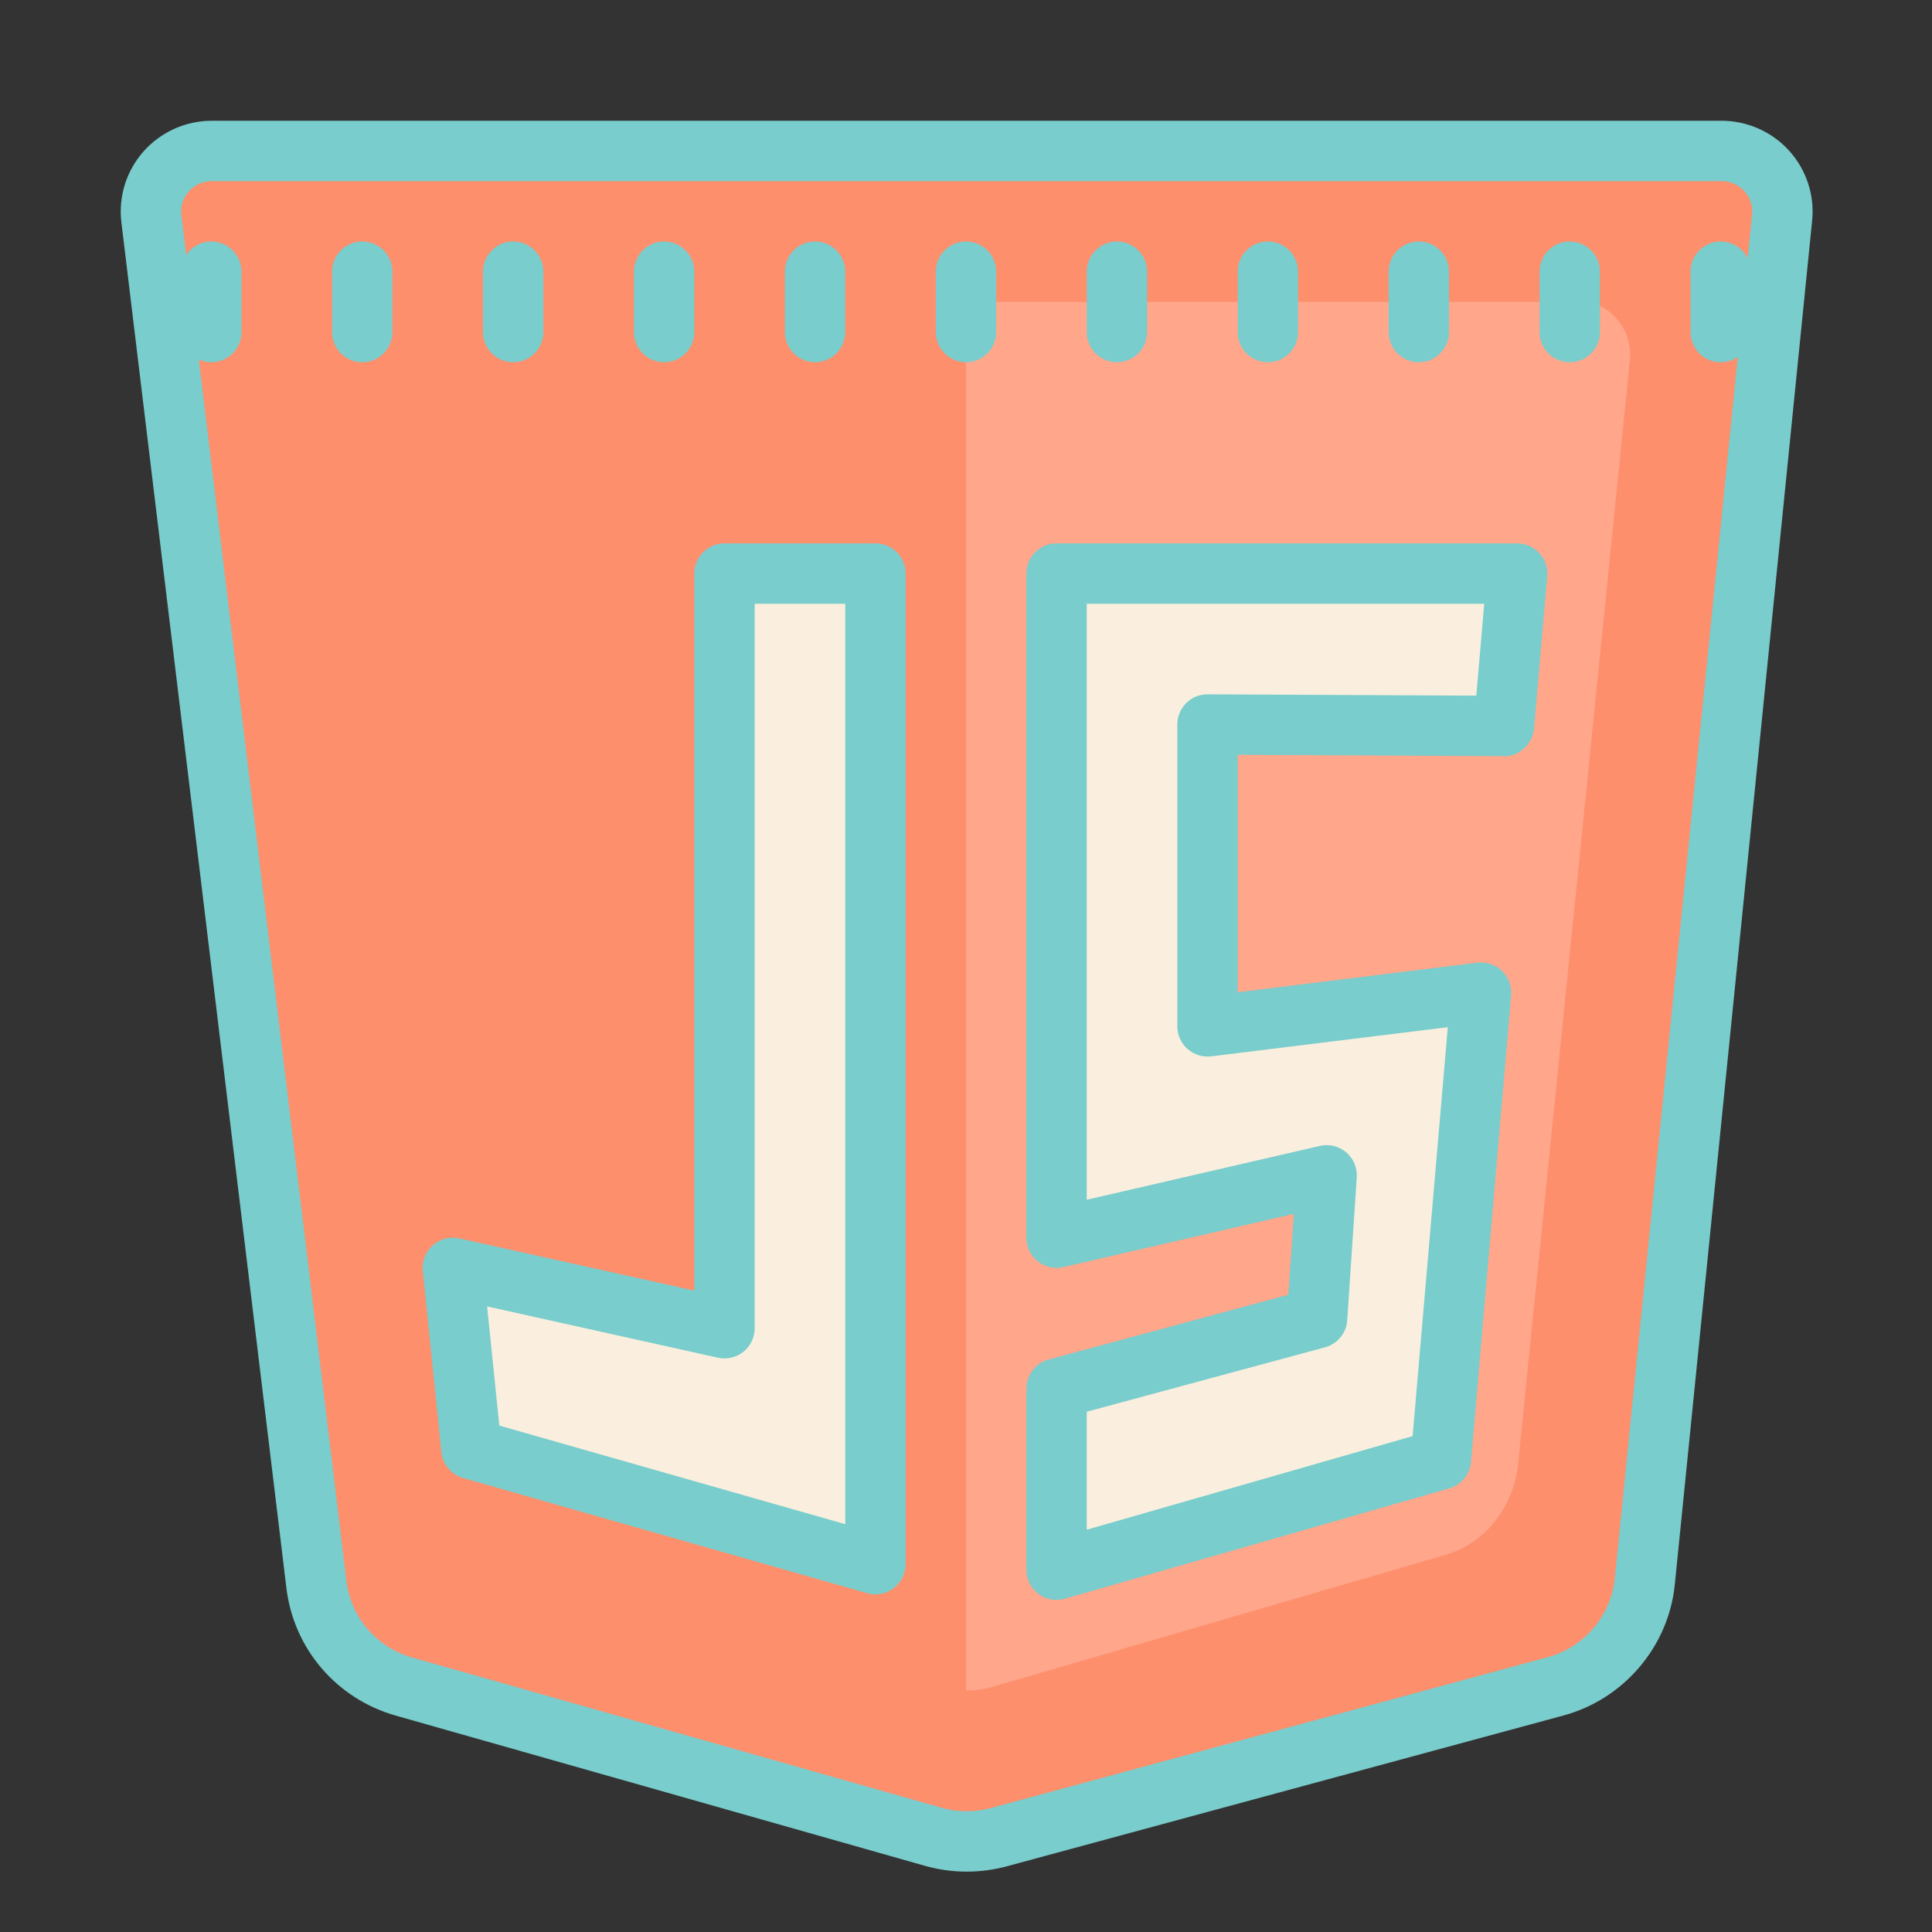 <svg xmlns="http://www.w3.org/2000/svg" xmlns:xlink="http://www.w3.org/1999/xlink" viewBox="0 0 512 512" width="512px" height="512px">
<rect x="0" y="0" width="512" height="512" fill="#333333" stroke="none"/>
<g id="surface30765898">
<path style=" stroke:none;fill-rule:nonzero;fill:rgb(99.216%,56.078%,42.745%);fill-opacity:1;" d="M 40.121 57.953 L 83.848 419.922 C 85.398 432.742 94.543 443.398 107.047 446.953 L 247.328 486.77 C 253 488.375 259.008 488.414 264.703 486.871 L 412.238 446.902 C 425.152 443.406 434.551 432.367 435.879 419.137 L 472.273 57.641 C 473.223 48.191 465.762 40 456.199 40 L 56.152 40 C 46.473 40 38.961 48.406 40.121 57.953 Z M 40.121 57.953 "/>
<path style=" stroke:none;fill-rule:nonzero;fill:rgb(100%,65.098%,54.51%);fill-opacity:1;" d="M 418.855 80 L 256 80 L 256 448 C 258.383 448.016 260.762 447.688 263.078 447.016 L 383.098 412.047 C 393.602 408.992 401.246 399.328 402.328 387.754 L 431.938 95.441 C 432.703 87.168 426.633 80 418.855 80 Z M 418.855 80 "/>
<path style=" stroke:none;fill-rule:nonzero;fill:rgb(47.451%,80.392%,80%);fill-opacity:1;" d="M 256.199 496 C 252.48 496 248.762 495.488 245.145 494.473 L 104.855 454.648 C 89.207 450.199 77.84 436.945 75.902 420.879 L 32.168 58.91 C 31.344 52.113 33.488 45.273 38.031 40.137 C 42.625 34.969 49.223 32 56.152 32 L 456.207 32 C 463.039 32 469.586 34.902 474.16 39.961 C 478.695 44.984 480.922 51.719 480.238 58.449 L 443.84 419.938 C 442.191 436.344 430.336 450.289 414.336 454.625 L 266.801 494.594 C 263.328 495.527 259.77 496 256.199 496 Z M 56.152 48 C 53.77 48 51.594 48.977 50.016 50.754 C 48.48 52.488 47.785 54.703 48.062 56.992 L 91.801 418.961 C 92.969 428.609 99.809 436.574 109.238 439.258 L 249.52 479.07 C 253.785 480.289 258.344 480.312 262.617 479.145 L 410.152 439.176 C 419.793 436.566 426.938 428.184 427.93 418.336 L 464.32 56.84 C 464.543 54.566 463.824 52.383 462.297 50.688 C 460.719 48.953 458.551 48 456.199 48 Z M 56.152 48 "/>
<path style=" stroke:none;fill-rule:nonzero;fill:rgb(47.451%,80.392%,80%);fill-opacity:1;" d="M 456 96 C 451.574 96 448 92.414 448 88 L 448 72 C 448 67.586 451.574 64 456 64 C 460.426 64 464 67.586 464 72 L 464 88 C 464 92.414 460.426 96 456 96 Z M 416 96 C 411.574 96 408 92.414 408 88 L 408 72 C 408 67.586 411.574 64 416 64 C 420.426 64 424 67.586 424 72 L 424 88 C 424 92.414 420.426 96 416 96 Z M 376 96 C 371.574 96 368 92.414 368 88 L 368 72 C 368 67.586 371.574 64 376 64 C 380.426 64 384 67.586 384 72 L 384 88 C 384 92.414 380.426 96 376 96 Z M 336 96 C 331.574 96 328 92.414 328 88 L 328 72 C 328 67.586 331.574 64 336 64 C 340.426 64 344 67.586 344 72 L 344 88 C 344 92.414 340.426 96 336 96 Z M 296 96 C 291.574 96 288 92.414 288 88 L 288 72 C 288 67.586 291.574 64 296 64 C 300.426 64 304 67.586 304 72 L 304 88 C 304 92.414 300.426 96 296 96 Z M 256 96 C 251.574 96 248 92.414 248 88 L 248 72 C 248 67.586 251.574 64 256 64 C 260.426 64 264 67.586 264 72 L 264 88 C 264 92.414 260.426 96 256 96 Z M 216 96 C 211.574 96 208 92.414 208 88 L 208 72 C 208 67.586 211.574 64 216 64 C 220.426 64 224 67.586 224 72 L 224 88 C 224 92.414 220.426 96 216 96 Z M 176 96 C 171.574 96 168 92.414 168 88 L 168 72 C 168 67.586 171.574 64 176 64 C 180.426 64 184 67.586 184 72 L 184 88 C 184 92.414 180.426 96 176 96 Z M 136 96 C 131.574 96 128 92.414 128 88 L 128 72 C 128 67.586 131.574 64 136 64 C 140.426 64 144 67.586 144 72 L 144 88 C 144 92.414 140.426 96 136 96 Z M 96 96 C 91.574 96 88 92.414 88 88 L 88 72 C 88 67.586 91.574 64 96 64 C 100.426 64 104 67.586 104 72 L 104 88 C 104 92.414 100.426 96 96 96 Z M 56 96 C 51.574 96 48 92.414 48 88 L 48 72 C 48 67.586 51.574 64 56 64 C 60.426 64 64 67.586 64 72 L 64 88 C 64 92.414 60.426 96 56 96 Z M 56 96 "/>
<path style=" stroke:none;fill-rule:nonzero;fill:rgb(98.039%,93.725%,87.059%);fill-opacity:1;" d="M 192 152 C 192 218.664 192 285.336 192 352 C 168 346.664 144 341.336 120 336 C 121.641 352 123.281 368 124.922 384 C 160.617 394.176 196.305 404.344 232 414.52 L 232 152 C 218.664 152 205.336 152 192 152 Z M 192 152 "/>
<path style=" stroke:none;fill-rule:nonzero;fill:rgb(98.039%,93.725%,87.059%);fill-opacity:1;" d="M 398.566 192.383 L 402.047 152 C 361.367 152 320.68 152 280 152 C 280 210.664 280 269.336 280 328 C 303.855 322.488 327.711 316.977 351.566 311.473 L 349.039 349.336 C 326.031 355.551 303.016 361.777 280 368 C 280 384 280 400 280 416 C 313.953 406.246 347.902 396.504 381.855 386.754 L 392.496 263.062 C 368.336 266.039 344.168 269.023 320 272 C 320 245.336 320 218.664 320 192 C 346.191 192.129 372.375 192.258 398.566 192.383 Z M 398.566 192.383 "/>
<path style=" stroke:none;fill-rule:nonzero;fill:rgb(47.451%,80.392%,80%);fill-opacity:1;" d="M 232 422.52 C 231.266 422.52 230.527 422.414 229.809 422.215 L 122.727 391.695 C 119.574 390.801 117.297 388.07 116.961 384.816 L 112.039 336.816 C 111.785 334.258 112.77 331.727 114.68 330.023 C 116.609 328.312 119.215 327.633 121.734 328.191 L 184 342.023 L 184 152 C 184 147.586 187.574 144 192 144 L 232 144 C 236.426 144 240 147.586 240 152 L 240 414.52 C 240 417.023 238.824 419.391 236.824 420.902 C 235.414 421.969 233.719 422.52 232 422.52 Z M 132.328 377.793 L 224 403.922 L 224 160 L 200 160 L 200 352 C 200 354.426 198.895 356.719 197.008 358.238 C 195.113 359.762 192.641 360.336 190.266 359.809 L 129.09 346.215 Z M 132.328 377.793 "/>
<path style=" stroke:none;fill-rule:nonzero;fill:rgb(47.451%,80.392%,80%);fill-opacity:1;" d="M 280 424 C 278.281 424 276.594 423.449 275.184 422.391 C 273.176 420.879 272 418.512 272 416 L 272 368 C 272 364.383 274.426 361.215 277.91 360.281 L 341.434 343.105 L 342.863 321.688 L 281.793 335.793 C 279.449 336.359 276.938 335.785 275.016 334.266 C 273.098 332.742 272 330.441 272 328 L 272 152 C 272 147.582 275.574 144 280 144 L 402.055 144 C 404.297 144 406.441 144.945 407.953 146.594 C 409.465 148.246 410.215 150.457 410.023 152.688 L 406.535 193.07 C 406.184 197.223 402.367 200.641 398.527 200.383 L 328 200.039 L 328 262.953 L 391.52 255.121 C 393.887 254.832 396.312 255.625 398.047 257.297 C 399.785 258.969 400.672 261.336 400.465 263.742 L 389.824 387.434 C 389.543 390.734 387.246 393.52 384.062 394.434 L 282.207 423.672 C 281.488 423.895 280.742 424 280 424 Z M 288 374.129 L 288 405.383 L 374.359 380.586 L 383.68 272.215 L 320.977 279.945 C 318.727 280.215 316.426 279.512 314.703 277.992 C 312.984 276.473 312 274.297 312 272 L 312 192 C 312 189.871 312.848 187.832 314.359 186.328 C 315.871 184.824 317.664 184.039 320.039 184 L 391.23 184.352 L 393.336 160 L 288 160 L 288 317.945 L 349.777 303.68 C 352.23 303.098 354.832 303.734 356.762 305.383 C 358.688 307.023 359.719 309.48 359.559 312.008 L 357.031 349.871 C 356.809 353.281 354.434 356.168 351.137 357.055 Z M 288 374.129 "/>
</g>
</svg>
